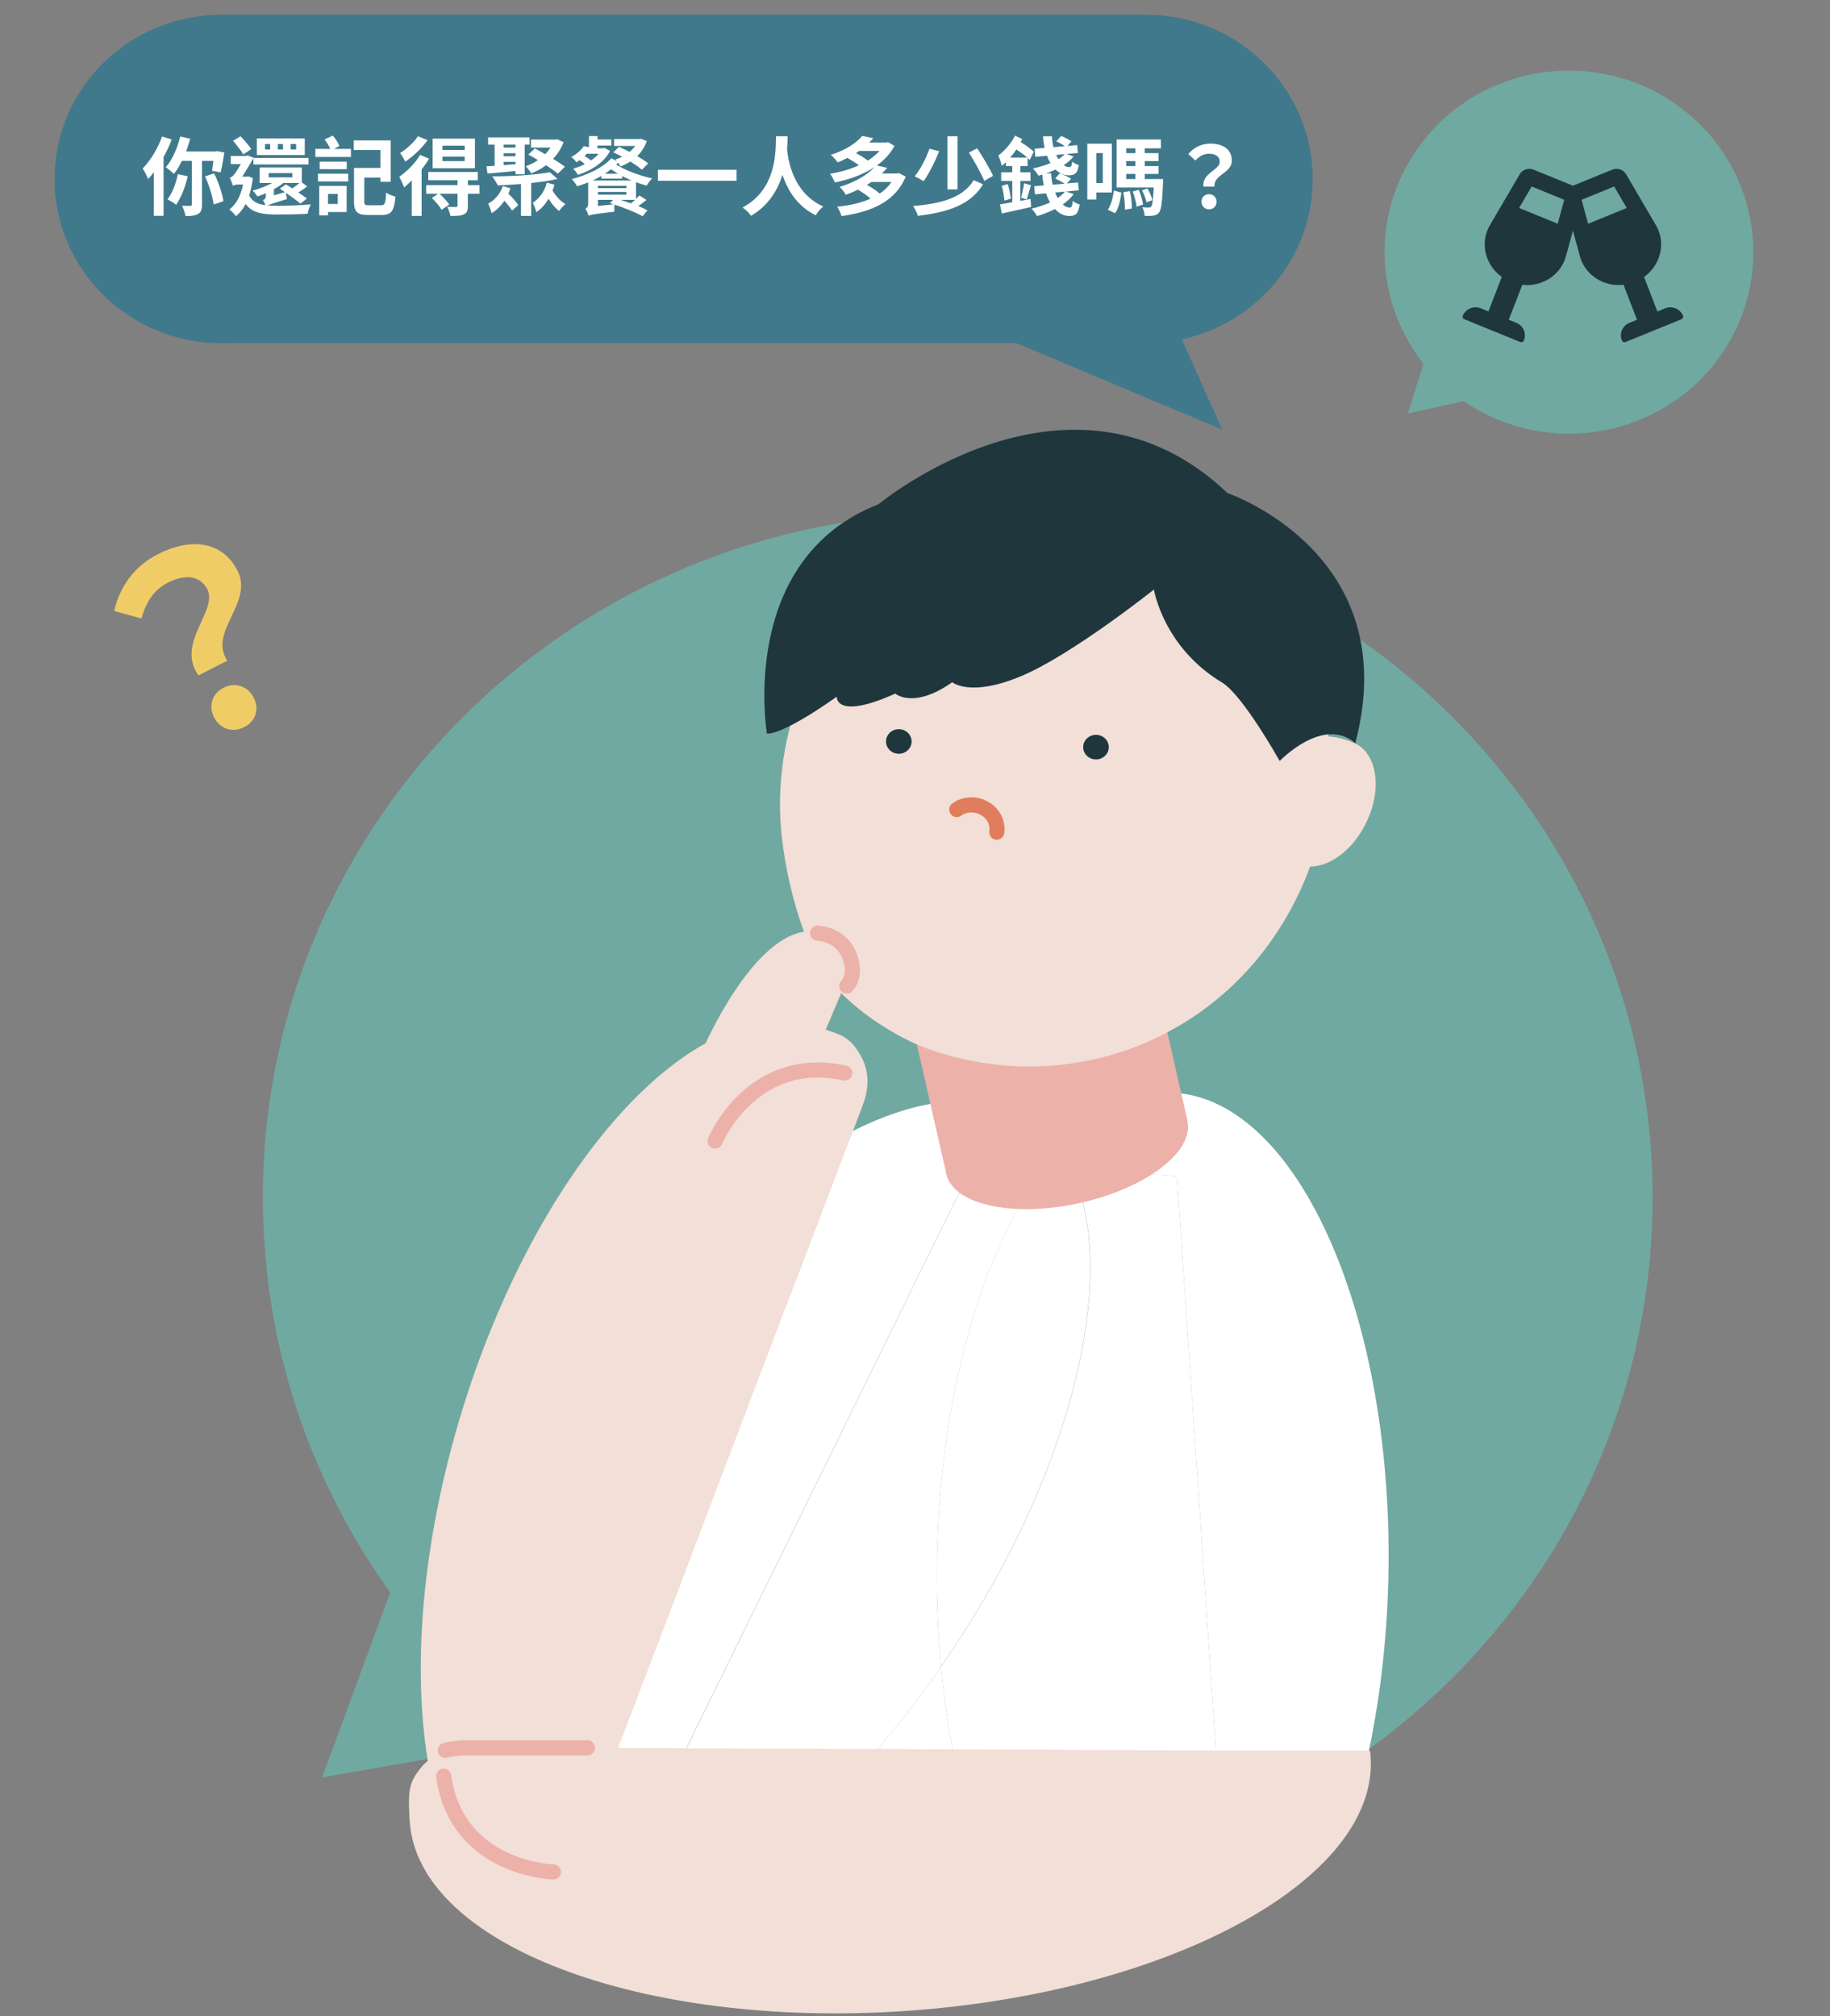 <svg width="364" height="401" viewBox="0 0 364 401" fill="none" xmlns="http://www.w3.org/2000/svg">
<rect x="0" y="0" width="364" height="401" fill="#808080" stroke="none"/>
<path d="M342.421 70.428C331.048 86.928 308.245 91.226 291.488 80.028C274.731 68.83 270.366 46.376 281.739 29.876C293.111 13.376 315.915 9.078 332.672 20.276C349.429 31.474 353.794 53.928 342.421 70.428Z" fill="#70A9A1"/>
<path d="M283.693 70.612L292.081 79.568L280.018 82.26L283.693 70.612Z" fill="#70A9A1"/>
<path d="M334.758 62.789C334.182 61.415 332.578 60.762 331.18 61.334L329.665 61.954L327.012 55.09C330.296 52.732 331.454 48.333 329.377 44.797L323.441 34.659C322.893 33.722 321.72 33.332 320.699 33.743L312.864 36.936L305.029 33.743C304.008 33.325 302.836 33.722 302.287 34.659L296.351 44.797C294.281 48.333 295.433 52.732 298.716 55.083L296.063 61.947L294.549 61.328C293.15 60.755 291.553 61.408 290.97 62.783C290.854 63.059 290.984 63.375 291.265 63.49L302.39 68.03C302.671 68.145 302.987 68.017 303.103 67.74C303.679 66.366 303.021 64.79 301.623 64.217L300.108 63.598L302.808 56.619C303.11 56.653 303.412 56.706 303.706 56.706C307.25 56.706 310.52 54.477 311.48 50.961L312.864 45.881L314.249 50.961C315.208 54.477 318.478 56.706 322.022 56.706C322.317 56.706 322.618 56.653 322.92 56.619L325.614 63.598L324.099 64.217C322.701 64.79 322.036 66.366 322.618 67.74C322.735 68.017 323.057 68.145 323.331 68.03L334.463 63.49C334.737 63.375 334.875 63.066 334.758 62.789ZM309.841 44.5L302.157 41.368L304.659 37.097L311.137 39.738L309.841 44.5V44.5ZM315.887 44.5L314.592 39.738L321.069 37.097L323.571 41.368L315.887 44.5V44.5Z" fill="#1F363D"/>
<path d="M39.48 134.345L45.221 131.407C41.31 125.602 50.617 119.886 47.186 113.385C44.082 107.504 37.8 106.956 31.346 110.258C26.584 112.695 23.787 116.822 22.709 121.529L28.133 123.022C29.101 119.607 30.651 117.297 33.411 115.885C36.883 114.108 39.813 114.518 41.213 117.172C43.477 121.461 34.881 127.881 39.48 134.345ZM48.58 144.627C50.85 143.466 51.657 141.031 50.444 138.732C49.207 136.388 46.72 135.639 44.45 136.801C42.224 137.939 41.373 140.397 42.61 142.74C43.823 145.04 46.31 145.789 48.58 144.627Z" fill="#F0CC67"/>
<path d="M190.496 374.281C266.829 374.281 328.71 313.349 328.71 238.187C328.71 163.024 266.829 102.093 190.496 102.093C114.163 102.093 52.282 163.024 52.282 238.187C52.282 313.349 114.163 374.281 190.496 374.281Z" fill="#70A9A1"/>
<path d="M79.976 310.34L109.962 345.507L64.06 353.531L79.976 310.34Z" fill="#70A9A1"/>
<path d="M234.106 233.924L243.147 367.134L272.241 348.454C274.597 337.295 275.997 325.071 276.188 312.158C276.888 260.065 257.344 217.625 232.515 217.312C224.684 217.186 217.236 221.324 210.678 228.721C211.506 229.912 212.27 231.166 212.906 232.545L234.106 233.924Z" fill="white"/>
<path d="M193.743 231.166L207.877 232.106C208.832 230.852 209.786 229.724 210.741 228.596C208.959 226.088 206.858 224.02 204.311 222.452C183.366 209.351 143.385 234.426 115.055 278.369C86.725 322.313 80.74 368.576 101.686 381.678C108.689 386.066 117.729 386.191 127.851 382.744L119.83 381.678L193.743 231.166Z" fill="white"/>
<path d="M212.97 232.482C212.333 231.103 211.569 229.849 210.741 228.658C209.786 229.724 208.831 230.915 207.876 232.169L212.97 232.482Z" fill="white"/>
<path d="M187.186 331.528C168.915 357.857 146.696 376.475 127.916 382.869L202.784 393.087L206.158 390.893C196.418 377.541 189.478 356.352 187.186 331.528Z" fill="white"/>
<path d="M234.106 233.924L213.033 232.482C222.456 252.041 214.307 289.716 191.006 325.824C189.733 327.767 188.459 329.648 187.186 331.528C189.478 356.352 196.481 377.541 206.158 390.83L243.146 367.072L234.106 233.924Z" fill="white"/>
<path d="M187.186 331.528C186.55 324.883 186.295 317.988 186.359 310.967C186.804 277.805 195.335 248.781 207.877 232.169L193.744 231.229L119.83 381.803L127.852 382.869C146.696 376.538 168.915 357.857 187.186 331.528Z" fill="white"/>
<path d="M212.97 232.482L207.877 232.106C195.335 248.781 186.804 277.805 186.359 310.904C186.295 317.988 186.55 324.883 187.186 331.465C188.459 329.585 189.733 327.704 191.006 325.761C214.243 289.716 222.456 252.041 212.97 232.482Z" fill="white"/>
<path d="M206.158 390.893L202.784 393.087L208.513 393.839C207.686 392.899 206.922 391.896 206.158 390.893Z" fill="white"/>
<path d="M177.573 127.544C178.591 129.926 181.52 130.992 184.066 129.926C185.34 129.362 186.295 128.421 186.74 127.293" stroke="#1F363D" stroke-width="3" stroke-miterlimit="10" stroke-linecap="round" stroke-linejoin="round"/>
<path d="M214.726 239.291C227.969 236.366 237.576 229.037 236.183 222.923C234.789 216.808 222.924 214.222 209.681 217.148C196.437 220.073 186.83 227.401 188.224 233.516C189.617 239.631 201.482 242.216 214.726 239.291Z" fill="#ECB1A9"/>
<path d="M227.88 186.392L179.921 196.985L188.241 233.504L236.2 222.91L227.88 186.392Z" fill="#ECB1A9"/>
<path d="M258.235 177.944C272.177 148.795 261.737 115.132 234.998 102.72C208.259 90.308 175.218 103.848 161.339 132.997C156.501 143.153 154.336 154.499 155.418 165.658C156.373 175.186 159.493 186.156 162.994 192.049C168.151 200.637 179.292 206.718 184.194 208.473C212.588 218.816 244.484 206.718 258.235 177.944Z" fill="#F2DFD7"/>
<path d="M271.795 163.526C274.979 156.944 273.896 149.86 269.504 147.854C265.047 145.786 258.681 145.284 255.561 151.929C252.378 158.511 253.651 169.732 258.044 171.801C262.501 173.807 268.676 170.108 271.795 163.526Z" fill="#F2DFD7"/>
<path d="M178.782 149.923C180.188 149.923 181.328 148.829 181.328 147.478C181.328 146.128 180.188 145.034 178.782 145.034C177.375 145.034 176.235 146.128 176.235 147.478C176.235 148.829 177.375 149.923 178.782 149.923Z" fill="#1F363D"/>
<path d="M217.999 151.052C219.406 151.052 220.546 149.957 220.546 148.607C220.546 147.257 219.406 146.162 217.999 146.162C216.593 146.162 215.453 147.257 215.453 148.607C215.453 149.957 216.593 151.052 217.999 151.052Z" fill="#1F363D"/>
<path d="M198.264 165.532C198.646 162.962 196.736 160.58 193.998 160.141C192.661 159.953 191.324 160.267 190.306 161.019" stroke="#E07D5C" stroke-width="3" stroke-miterlimit="10" stroke-linecap="round" stroke-linejoin="round"/>
<path d="M229.523 117.263C229.523 117.263 231.369 128.735 243.083 135.756C247.221 138.263 254.542 151.365 254.542 151.365C254.542 151.365 263.137 142.338 269.567 147.792C269.567 147.792 272.432 90.245 199.728 96.326C199.728 96.326 154.208 99.523 152.553 145.911C152.553 145.911 155.163 146.538 166.432 138.577C166.432 138.577 166.114 143.341 178.082 137.95C178.082 137.95 181.648 141.147 189.414 135.693C189.414 135.693 192.916 138.702 202.911 134.565C212.906 130.49 229.523 117.263 229.523 117.263Z" fill="#1F363D"/>
<path d="M152.553 145.911C152.553 145.911 146.632 111.308 174.772 100.275C174.772 100.275 213.034 68.492 244.165 98.081C244.165 98.081 279.562 110.054 269.567 147.854L231.814 107.359L185.658 114.379L152.553 145.911Z" fill="#1F363D"/>
<path d="M139.884 208.536C139.884 208.536 149.752 185.467 161.084 185.216C161.084 185.216 171.907 186.909 168.978 193.679C166.05 200.449 162.102 209.915 162.102 209.915C162.102 209.915 147.269 220.885 139.884 208.536Z" fill="#F2DFD7"/>
<path d="M161.657 204.022C137.847 197.127 106.46 232.044 91.499 281.943C76.539 331.904 83.733 377.98 107.543 384.875C107.925 385 108.307 385.063 108.689 385.189C108.816 384.812 109.007 384.374 109.134 383.997C109.644 382.556 110.217 381.177 110.726 379.735C111.617 377.415 112.508 375.096 113.4 372.776C114.546 369.705 115.755 366.633 116.901 363.499C118.302 359.8 119.766 356.039 121.167 352.34C122.758 348.14 124.35 343.878 126.005 339.678C127.724 335.101 129.507 330.525 131.226 325.949C133.072 321.122 134.918 316.358 136.701 311.531C138.547 306.641 140.457 301.752 142.303 296.8C144.149 291.91 145.996 287.083 147.842 282.193C149.624 277.492 151.407 272.79 153.19 268.151C154.845 263.763 156.5 259.375 158.219 254.987C159.747 251.038 161.211 247.089 162.739 243.139C164.012 239.754 165.286 236.432 166.559 233.047C167.578 230.414 168.596 227.718 169.615 225.085C170.315 223.267 171.015 221.449 171.652 219.694C172.862 216.497 172.989 213.049 171.143 209.852C170.06 208.034 169.169 206.906 167.259 205.903C165.477 205.151 163.567 204.587 161.657 204.022Z" fill="#F2DFD7"/>
<path d="M142.24 226.966C142.24 226.966 149.434 209.413 168.024 213.425" stroke="#ECB1A9" stroke-width="3" stroke-miterlimit="10" stroke-linecap="round" stroke-linejoin="round"/>
<path d="M162.612 185.592C162.612 185.592 167.896 185.718 169.297 191.109C170.188 194.557 168.405 196.124 168.405 196.124" stroke="#ECB1A9" stroke-width="3" stroke-miterlimit="10" stroke-linecap="round" stroke-linejoin="round"/>
<path d="M81.504 362.37C83.223 386.756 127.406 403.556 180.183 399.983C232.96 396.347 274.342 373.654 272.623 349.331C272.623 348.955 272.559 348.579 272.495 348.203C272.05 348.203 271.604 348.203 271.222 348.203C269.694 348.203 268.166 348.203 266.638 348.203C264.092 348.203 261.609 348.203 259.062 348.203C255.688 348.203 252.378 348.203 249.003 348.203C244.993 348.203 240.918 348.203 236.907 348.14C232.324 348.14 227.74 348.14 223.156 348.077C218.19 348.077 213.224 348.077 208.259 348.015C203.038 348.015 197.818 348.015 192.597 347.952C187.25 347.952 181.966 347.952 176.618 347.889C171.334 347.889 166.05 347.889 160.766 347.827C155.672 347.827 150.579 347.827 145.486 347.764C140.712 347.764 136 347.764 131.226 347.701C126.96 347.701 122.695 347.701 118.429 347.639C114.8 347.639 111.108 347.639 107.479 347.639C104.614 347.639 101.749 347.639 98.821 347.639C96.847 347.639 94.874 347.639 92.964 347.639C89.526 347.639 86.152 348.704 83.796 351.525C82.459 353.155 81.695 354.409 81.441 356.478C81.25 358.484 81.377 360.427 81.504 362.37Z" fill="#F2DFD7"/>
<path d="M110.09 372.338C110.09 372.338 90.863 371.836 88.253 353.281" stroke="#ECB1A9" stroke-width="3" stroke-miterlimit="10" stroke-linecap="round" stroke-linejoin="round"/>
<path d="M88.571 348.14C89.717 347.827 91.181 347.639 93.028 347.639C97.484 347.639 109.453 347.639 116.838 347.639" stroke="#ECB1A9" stroke-width="3" stroke-miterlimit="10" stroke-linecap="round" stroke-linejoin="round"/>
<path d="M228.072 51.836L202.034 68.198L243.097 85.437L228.072 51.836Z" fill="#40798C"/>
<path d="M44.08 68.234L227.94 68.234L227.94 2.914L44.08 2.914L44.08 68.234Z" fill="#40798C"/>
<path d="M44.02 68.261C62.339 68.261 77.189 53.638 77.189 35.6C77.189 17.563 62.339 2.94 44.02 2.94C25.702 2.94 10.852 17.563 10.852 35.6C10.852 53.638 25.702 68.261 44.02 68.261Z" fill="#40798C"/>
<path d="M227.945 68.261C246.263 68.261 261.113 53.638 261.113 35.6C261.113 17.563 246.263 2.94 227.945 2.94C209.626 2.94 194.776 17.563 194.776 35.6C194.776 53.638 209.626 68.261 227.945 68.261Z" fill="#40798C"/>
<path d="M32.232 27.148C31.382 29.562 29.903 31.977 28.373 33.507C28.713 33.999 29.274 35.105 29.461 35.614C29.835 35.206 30.226 34.748 30.6 34.237V42.925H32.538V31.229C33.167 30.107 33.711 28.916 34.153 27.744L32.232 27.148ZM35.377 34.645C34.986 36.532 34.272 38.453 33.303 39.644C33.796 39.898 34.646 40.408 35.037 40.731C35.989 39.355 36.856 37.212 37.349 35.053L35.377 34.645ZM42.449 31.994C42.364 32.742 42.262 33.456 42.177 33.983L43.894 34.272C44.132 33.285 44.421 31.704 44.625 30.328L43.197 30.055L42.874 30.123H37.026C37.332 29.291 37.604 28.457 37.825 27.59L35.853 27.148C35.275 29.477 34.255 31.823 32.963 33.269C33.422 33.575 34.238 34.237 34.595 34.594C35.156 33.88 35.717 32.98 36.193 31.994H38.165V40.663C38.165 40.885 38.08 40.953 37.859 40.953C37.621 40.953 36.907 40.953 36.193 40.935C36.499 41.48 36.805 42.38 36.89 42.975C37.978 42.975 38.794 42.891 39.389 42.568C40.001 42.227 40.171 41.666 40.171 40.697V31.994H42.449ZM40.783 35.087C41.599 36.839 42.313 39.167 42.5 40.681L44.438 40.017C44.2 38.487 43.469 36.227 42.585 34.475L40.783 35.087ZM58.905 29.733H57.817V28.645H58.905V29.733ZM56.287 29.733H55.267V28.645H56.287V29.733ZM53.737 29.733H52.717V28.645H53.737V29.733ZM60.622 27.54H51.085V30.837H60.622V27.54ZM49.98 29.648C49.521 28.968 48.62 27.913 47.872 27.098L46.359 27.998C47.056 28.831 47.974 30.005 48.399 30.718L49.98 29.648ZM59.568 36.397C59.143 36.754 58.599 37.161 58.123 37.468C57.698 37.196 57.273 36.907 56.882 36.669L55.658 37.519C55.981 37.739 56.321 37.961 56.678 38.215L54.485 38.844V37.638C55.182 37.246 55.811 36.839 56.355 36.397H59.568ZM53.431 34.425H58.157V35.275H53.431V34.425ZM61.047 39.49C60.622 39.151 59.993 38.725 59.33 38.267C59.908 37.944 60.554 37.502 61.098 37.077L60.027 36.261V33.303H51.646V36.397H54.128C52.955 37.042 51.493 37.587 50.252 37.91C50.558 38.199 50.983 38.725 51.204 39.083C51.748 38.913 52.309 38.691 52.887 38.437V38.861C52.887 39.474 52.581 39.694 52.309 39.813C52.462 40.035 52.666 40.459 52.768 40.816C51.289 40.612 50.218 40.102 49.555 38.913C49.878 37.892 50.133 36.736 50.303 35.444L49.453 35.087L49.147 35.139H48.178C48.926 33.999 49.844 32.419 50.405 31.466V32.708H61.37V31.416H50.439L50.456 31.381L49.232 30.905L48.96 31.024H45.9V32.639H47.906C47.379 33.557 46.767 34.51 46.495 34.798C46.223 35.139 45.951 35.275 45.696 35.343C45.866 35.7 46.223 36.55 46.325 36.958C46.461 36.822 46.971 36.703 47.362 36.703H48.348C47.872 38.964 46.971 40.663 45.611 41.666C46.002 41.922 46.665 42.602 46.937 42.992C47.668 42.398 48.314 41.615 48.858 40.578C50.15 42.33 52.122 42.669 55.267 42.669C57.256 42.669 59.415 42.618 61.183 42.517C61.285 41.956 61.557 41.054 61.846 40.647C59.908 40.834 57.12 40.935 55.301 40.935C54.536 40.935 53.856 40.919 53.21 40.85C53.703 40.647 54.655 40.324 57.086 39.593C57.018 39.286 56.916 38.776 56.865 38.352C57.953 39.099 59.109 39.95 59.772 40.493L61.047 39.49ZM67.184 38.572V40.562H65.246V38.572H67.184ZM68.952 36.974H63.495V42.84H65.246V42.176H68.952V36.974ZM63.24 36.09H69.258V34.56H63.24V36.09ZM63.58 32.147V33.642H68.969V32.147H63.58ZM67.507 29.035C67.269 28.441 66.725 27.573 66.198 26.962L64.566 27.744C64.991 28.288 65.433 29.018 65.688 29.613H62.73V31.212H69.802V29.613H66.436L67.507 29.035ZM73.406 40.834C72.607 40.834 72.454 40.731 72.454 40.017V35.325H75.667V36.158H77.707V27.93H70.363V29.852H75.667V33.404H70.414V40.017C70.414 42.16 71.06 42.755 73.168 42.755H75.939C77.86 42.755 78.421 41.922 78.659 39.117C78.115 38.98 77.248 38.641 76.806 38.318C76.687 40.443 76.568 40.834 75.803 40.834H73.406ZM92.429 29.834H88.009V28.985H92.429V29.834ZM92.429 32.044H88.009V31.16H92.429V32.044ZM94.469 27.573H86.054V33.456H94.469V27.573ZM83.13 27.098C82.416 28.236 80.92 29.613 79.594 30.43C79.9 30.855 80.393 31.688 80.597 32.147C82.195 31.11 83.929 29.444 85.051 27.88L83.13 27.098ZM83.572 30.803C82.586 32.469 80.92 34.118 79.407 35.172C79.713 35.666 80.223 36.822 80.376 37.264C80.886 36.873 81.396 36.397 81.906 35.886V42.941H83.861V33.711C84.422 32.996 84.932 32.282 85.34 31.569L83.572 30.803ZM95.37 36.822H93.058V35.852H95.03V34.203H85.187V35.852H91.001V36.822H84.779V38.538H87.159L85.901 39.371C86.615 40.086 87.482 41.089 87.856 41.734L89.369 40.663C88.944 40.069 88.111 39.184 87.431 38.538H91.001V40.901C91.001 41.089 90.933 41.157 90.695 41.173C90.474 41.173 89.675 41.173 88.961 41.139C89.216 41.65 89.505 42.398 89.59 42.941C90.746 42.941 91.596 42.941 92.225 42.653C92.888 42.364 93.058 41.888 93.058 40.953V38.538H95.387L95.37 36.822ZM105.094 30.735C105.689 31.076 106.352 31.45 107.015 31.84C106.25 32.367 105.417 32.792 104.584 33.065C104.924 33.422 105.434 34.084 105.689 34.492C106.709 34.084 107.712 33.541 108.613 32.861C109.565 33.472 110.398 34.068 110.959 34.544L112.37 33.166C111.775 32.708 110.942 32.163 110.024 31.602C110.891 30.668 111.622 29.562 112.098 28.288L110.84 27.692L110.517 27.761H105.621V29.358H109.497C109.191 29.817 108.851 30.259 108.443 30.668C107.712 30.242 107.015 29.852 106.386 29.529L105.094 30.735ZM100.181 32.843V32.197H102.544V32.657L100.181 32.843ZM102.544 28.764V29.358H100.181V28.764H102.544ZM100.181 30.48H102.544V31.076H100.181V30.48ZM102.544 34.663H104.363V28.764H105.332V27.335H97.087V28.764H98.379V32.98C97.784 33.014 97.24 33.047 96.747 33.081L96.968 34.526C98.515 34.391 100.538 34.221 102.544 34.017V34.663ZM100.011 37.008C99.501 38.572 98.413 39.779 97.104 40.511C97.342 40.953 97.682 41.956 97.801 42.398C98.804 41.785 99.654 40.953 100.334 39.916C100.929 40.63 101.541 41.361 101.864 41.888L103.088 40.782C102.68 40.154 101.864 39.252 101.116 38.505C101.269 38.164 101.405 37.807 101.524 37.45L100.011 37.008ZM109.361 34.255C106.607 34.782 101.779 35.087 97.886 35.071C98.26 35.495 98.77 36.431 99.042 36.873C100.436 36.822 102.034 36.719 103.632 36.6V42.941H105.655V36.397C107.593 36.193 109.446 35.938 110.908 35.597L109.361 34.255ZM108.783 36.328C108.307 38.08 107.287 39.474 105.978 40.324C106.216 40.766 106.573 41.752 106.692 42.211C107.661 41.531 108.46 40.63 109.123 39.525C109.701 40.511 110.432 41.395 111.214 41.972C111.503 41.531 112.047 40.919 112.472 40.596C111.452 40.001 110.483 38.947 109.905 37.876C110.058 37.519 110.177 37.127 110.296 36.736L108.783 36.328ZM119.068 30.582C118.66 31.076 118.15 31.5 117.572 31.909C117.215 31.619 116.722 31.297 116.28 31.041C116.433 30.889 116.569 30.735 116.722 30.582H119.068ZM120.224 29.427L119.918 29.494H118.847V28.951H121.601V27.744H118.847V27.064H117.147V29.273L116.11 29.07C115.617 29.817 114.767 30.616 113.611 31.245C113.951 31.45 114.444 31.942 114.665 32.282C114.886 32.147 115.09 32.011 115.294 31.858C115.651 32.096 116.042 32.367 116.331 32.639C115.583 33.031 114.767 33.337 113.985 33.557C114.308 33.846 114.75 34.407 114.954 34.782C117.521 33.949 120.122 32.401 121.346 30.021L120.224 29.427ZM117.878 35.904C118.473 35.614 119.068 35.309 119.629 34.986L119.612 35.529H123.76V35.02C124.355 35.325 125.001 35.632 125.63 35.904H117.878ZM126.31 39.745C126.038 39.983 125.766 40.221 125.511 40.459C124.814 40.205 124.117 39.967 123.437 39.745H126.31ZM118.932 40.969V39.745H121.924L121.329 40.425C121.567 40.493 121.822 40.578 122.094 40.647L118.932 40.969ZM118.932 38.181H124.593V38.709H118.932V38.181ZM118.932 36.958H124.593V37.416H118.932V36.958ZM120.292 34.56C120.734 34.272 121.159 33.983 121.533 33.66C121.975 33.965 122.451 34.272 122.927 34.56H120.292ZM128.928 32.504C128.384 32.044 127.602 31.552 126.752 31.058C127.568 30.242 128.231 29.256 128.656 28.067L127.534 27.608L127.245 27.659H122.145V29.035H126.327C126.021 29.477 125.647 29.869 125.239 30.209C124.508 29.852 123.777 29.494 123.114 29.206L121.992 30.294C122.553 30.549 123.148 30.855 123.76 31.177C123.318 31.398 122.859 31.585 122.417 31.721C122.502 31.79 122.604 31.909 122.706 32.044L121.601 31.466C119.918 33.404 116.705 34.849 113.73 35.614C114.121 36.005 114.563 36.617 114.784 37.059C115.532 36.822 116.263 36.566 116.994 36.278V40.459C116.994 41.105 116.722 41.377 116.433 41.514C116.671 41.803 116.977 42.499 117.045 42.907C117.47 42.703 118.116 42.584 122.196 42.108C122.179 41.752 122.196 41.139 122.23 40.697C124.253 41.361 126.599 42.312 127.823 43.01L128.792 41.837C128.299 41.565 127.653 41.276 126.956 40.986C127.483 40.63 128.044 40.205 128.588 39.779L127.177 38.879C126.99 39.083 126.769 39.321 126.514 39.559V36.243C127.245 36.498 127.942 36.736 128.622 36.923C128.86 36.498 129.353 35.836 129.727 35.478C127.313 34.968 124.355 33.88 122.587 32.742C122.706 32.623 122.825 32.486 122.944 32.367C123.131 32.623 123.301 32.895 123.403 33.115C124.1 32.861 124.763 32.52 125.392 32.13C126.31 32.708 127.143 33.285 127.687 33.761L128.928 32.504ZM130.866 33.761V35.955H146.506V33.761H130.866ZM154.343 27.098C154.275 29.971 154.598 37.587 147.696 41.276C148.376 41.734 149.022 42.38 149.379 42.925C152.915 40.85 154.7 37.773 155.635 34.782C156.621 37.706 158.508 41.02 162.282 42.822C162.554 42.245 163.132 41.565 163.761 41.072C157.828 38.453 156.791 32.044 156.553 29.75C156.621 28.73 156.655 27.811 156.672 27.098H154.343ZM177.327 36.193C176.715 37.111 175.933 37.876 174.981 38.505C174.369 37.944 173.349 37.281 172.431 36.77C172.754 36.584 173.043 36.397 173.332 36.193H177.327ZM174.947 30.021C174.301 30.735 173.519 31.381 172.601 31.942C172.04 31.466 171.105 30.905 170.255 30.463C170.476 30.311 170.68 30.174 170.884 30.021H174.947ZM178.789 34.425L178.449 34.51H175.406C175.78 34.153 176.137 33.779 176.46 33.388L174.42 32.911C175.865 31.858 177.089 30.582 177.922 29.018L176.63 28.27L176.29 28.355H172.89C173.179 28.067 173.451 27.777 173.706 27.488L171.513 27.029C170.34 28.424 168.249 29.852 165.24 30.803C165.682 31.143 166.311 31.84 166.6 32.3C167.297 32.028 167.943 31.738 168.555 31.416C169.337 31.84 170.204 32.401 170.833 32.877C169.082 33.676 167.093 34.237 165.104 34.56C165.461 35.002 165.852 35.785 166.039 36.294C168.861 35.733 171.649 34.748 173.927 33.252C172.567 34.73 170.255 36.193 166.991 37.178C167.416 37.519 167.994 38.267 168.232 38.742C169.099 38.437 169.915 38.096 170.663 37.722C171.513 38.233 172.516 38.929 173.162 39.508C171.258 40.358 168.98 40.867 166.532 41.123C166.838 41.599 167.229 42.414 167.382 42.975C173.213 42.176 178.092 40.17 180.149 35.121L178.789 34.425ZM184.875 29.579C184.195 31.535 183.056 33.711 181.934 35.071C182.427 35.291 183.294 35.767 183.702 36.056C184.756 34.578 185.963 32.231 186.796 30.073L184.875 29.579ZM192.729 30.345C193.817 32.096 195.16 34.492 195.789 35.989L197.523 34.968C196.843 33.472 195.517 31.245 194.361 29.494L192.729 30.345ZM193.681 35.836C191.573 39.286 187.306 40.511 181.628 40.986C182.002 41.514 182.393 42.33 182.563 42.925C188.615 42.227 193.12 40.681 195.534 36.651L193.681 35.836ZM188.462 27.098V37.672H190.468V27.098H188.462ZM200.94 31.348C201.365 30.837 201.79 30.294 202.147 29.733C202.929 30.226 203.728 30.803 204.323 31.348H200.94ZM202.963 39.95V35.989H204.969V34.272H202.963V33.031H204.408V31.433C204.561 31.569 204.697 31.704 204.816 31.823L205.632 30.174C205.037 29.613 204.051 28.883 203.031 28.27C203.133 28.067 203.235 27.863 203.337 27.659L201.892 26.979C201.144 28.526 199.818 30.005 198.577 30.922C198.815 31.433 199.172 32.554 199.274 32.996C199.546 32.776 199.818 32.52 200.09 32.266V33.031H201.348V34.272H199.138V35.989H201.348V40.221C200.43 40.392 199.58 40.544 198.9 40.647L199.274 42.465C200.906 42.092 203.065 41.65 205.088 41.173L204.986 39.575L202.963 39.95ZM199.257 36.958C199.512 37.876 199.733 39.083 199.784 39.898L201.076 39.508C200.974 38.742 200.736 37.519 200.447 36.617L199.257 36.958ZM204.221 39.678C204.459 38.964 204.765 37.825 205.071 36.839L203.694 36.447C203.575 37.315 203.32 38.538 203.099 39.303L204.221 39.678ZM211.803 38.114C211.429 38.59 210.953 39.014 210.392 39.389C210.205 39.048 210.018 38.691 209.865 38.283L211.803 38.114ZM211.769 30.668C211.429 31.041 211.004 31.381 210.528 31.654C210.375 31.416 210.222 31.143 210.086 30.82L211.769 30.668ZM212.041 38.096L214.574 37.858L214.438 36.294L212.228 36.481L213.044 35.547C212.534 35.206 211.548 34.748 210.817 34.441L209.882 35.513C210.477 35.785 211.259 36.193 211.752 36.532L209.389 36.736C209.219 36.023 209.117 35.275 209.083 34.475H208.097C208.709 34.255 209.355 34.017 209.95 33.727C210.715 34.441 211.616 34.867 212.585 34.867C213.809 34.867 214.319 34.492 214.574 32.827C214.132 32.691 213.588 32.453 213.265 32.13C213.18 32.98 213.061 33.234 212.67 33.234C212.296 33.234 211.922 33.099 211.582 32.827C212.347 32.35 213.027 31.773 213.554 31.127L212.109 30.634L214.404 30.43L214.251 28.866L212.313 29.035L213.112 28.117C212.653 27.777 211.769 27.319 211.089 27.047L210.103 28.117C210.664 28.372 211.361 28.747 211.803 29.07L209.542 29.273C209.389 28.593 209.27 27.88 209.236 27.114H207.468C207.519 27.913 207.621 28.678 207.791 29.41L205.802 29.579L205.938 31.195L208.267 30.974C208.437 31.517 208.675 31.994 208.947 32.435C207.876 32.895 206.652 33.252 205.445 33.507C205.802 33.846 206.346 34.56 206.567 34.952C206.822 34.883 207.06 34.816 207.315 34.73C207.366 35.478 207.468 36.193 207.621 36.873L205.717 37.042L205.853 38.657L208.063 38.453C208.267 39.117 208.556 39.728 208.862 40.273C207.74 40.782 206.465 41.208 205.173 41.496C205.53 41.853 206.074 42.602 206.278 42.975C207.485 42.618 208.709 42.16 209.848 41.581C210.647 42.449 211.616 42.959 212.67 42.959C213.945 42.959 214.489 42.533 214.744 40.681C214.319 40.544 213.741 40.289 213.367 39.95C213.299 40.953 213.18 41.292 212.755 41.292C212.296 41.292 211.82 41.072 211.395 40.663C212.228 40.069 212.993 39.389 213.571 38.623L212.041 38.096ZM219.351 30.447V36.413H218.059V30.447H219.351ZM221.153 38.283V28.576H216.274V39.678H218.059V38.283H221.153ZM221.799 42.414C222.513 41.411 222.853 39.763 223.057 38.318L221.561 37.892C221.391 39.252 221 40.766 220.354 41.718L221.799 42.414ZM223.431 38.233C223.669 39.337 223.805 40.766 223.737 41.7L225.131 41.48C225.165 40.544 225.012 39.117 224.74 38.011L223.431 38.233ZM225.301 38.096C225.675 39.032 225.998 40.289 226.066 41.105L227.358 40.697C227.256 39.916 226.916 38.691 226.508 37.757L225.301 38.096ZM229.228 39.797C229.058 39.167 228.667 38.199 228.225 37.484L227.154 37.858C227.545 38.59 227.919 39.575 228.055 40.239L229.228 39.797ZM224.009 34.594H225.828V35.614H224.009V34.594ZM225.828 29.494V30.463H224.009V29.494H225.828ZM225.828 33.031H224.009V32.044H225.828V33.031ZM227.698 35.614V34.594H230.435V33.031H227.698V32.044H230.435V30.463H227.698V29.494H230.911V27.744H222.105V37.297H229.483C229.364 39.813 229.211 40.8 228.99 41.072C228.854 41.242 228.701 41.276 228.48 41.276C228.225 41.276 227.766 41.276 227.205 41.224C227.477 41.684 227.664 42.398 227.681 42.941C228.395 42.959 229.041 42.941 229.449 42.873C229.891 42.806 230.231 42.669 230.554 42.261C230.979 41.718 231.183 40.17 231.336 36.346C231.353 36.108 231.37 35.614 231.37 35.614H227.698ZM239.377 37.111H241.57C241.315 34.748 245.021 34.459 245.021 31.959C245.021 29.698 243.219 28.559 240.754 28.559C238.935 28.559 237.439 29.375 236.368 30.634L237.762 31.925C238.595 31.041 239.428 30.582 240.482 30.582C241.808 30.582 242.624 31.16 242.624 32.181C242.624 33.83 239.02 34.441 239.377 37.111ZM240.482 41.633C241.349 41.633 241.978 41.02 241.978 40.136C241.978 39.236 241.349 38.623 240.482 38.623C239.632 38.623 238.986 39.236 238.986 40.136C238.986 41.02 239.615 41.633 240.482 41.633Z" fill="white"/>
</svg>
